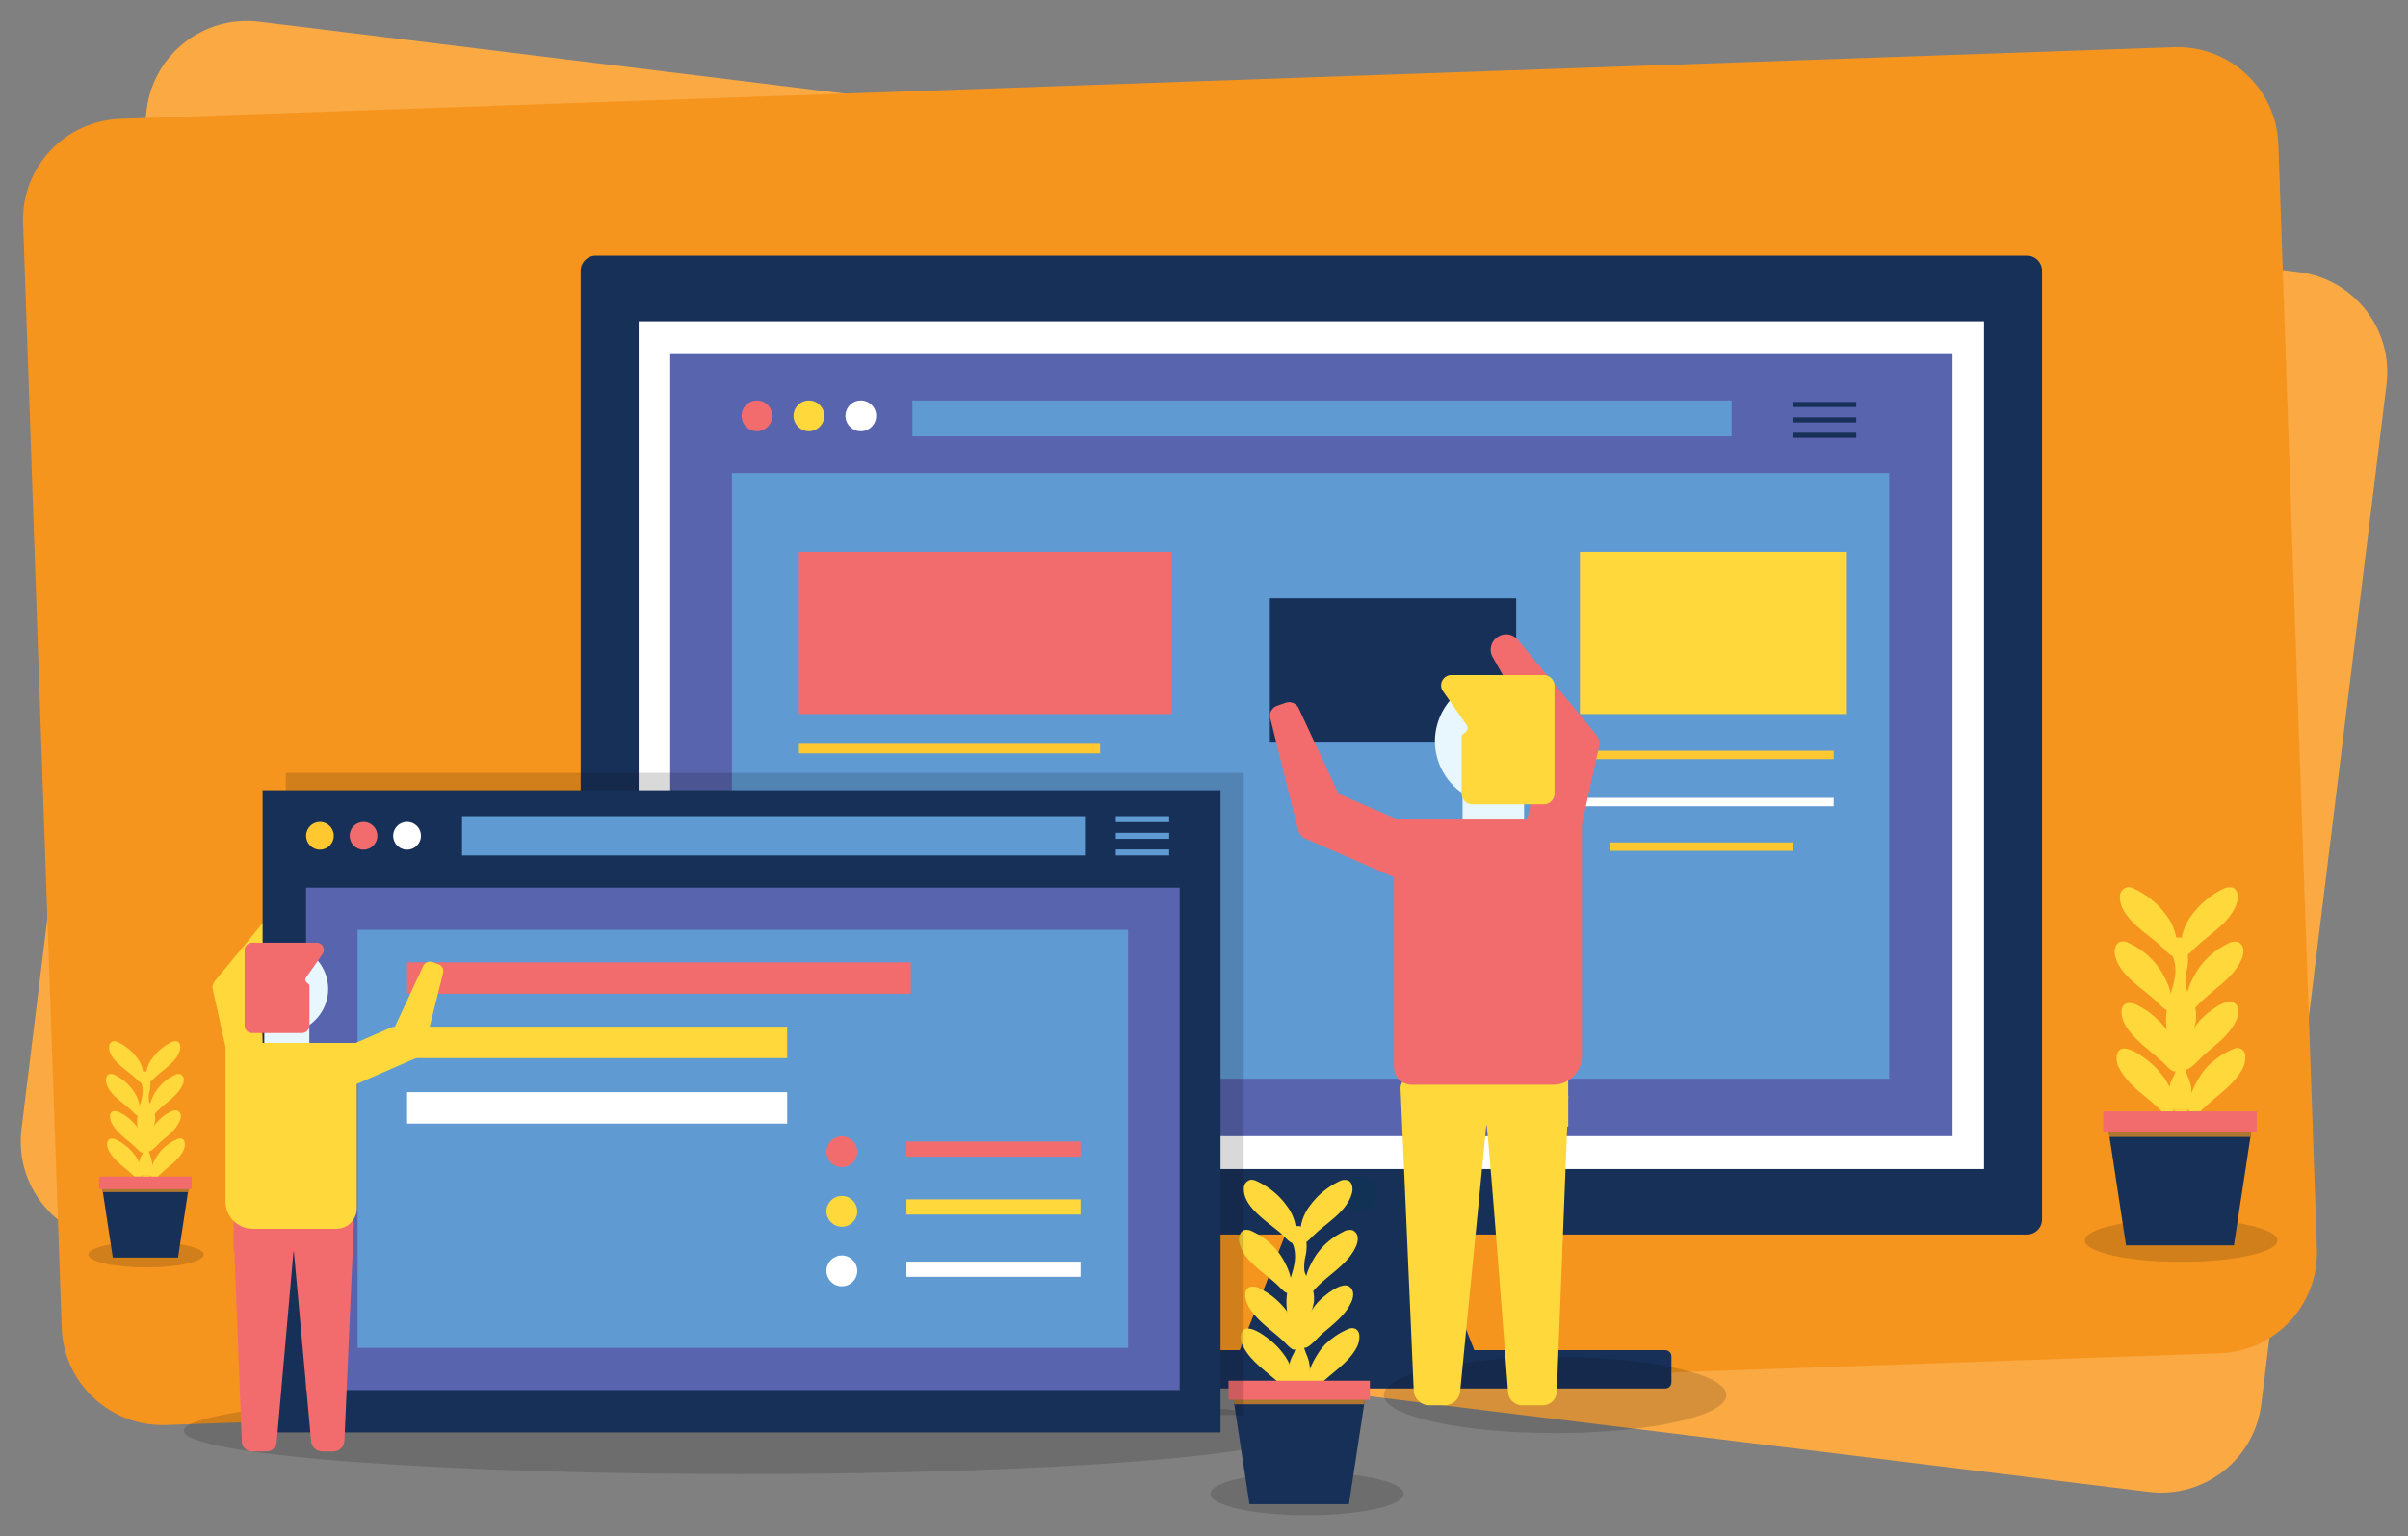 <svg version="1.1" id="Layer_1" xmlns="http://www.w3.org/2000/svg" x="0" y="0" viewBox="0 0 525 335" xml:space="preserve"><rect x="0" y="0" width="525" height="335" fill="#808080" stroke="none"/><style>.st3{opacity:.15;enable-background:new}.st4{fill:#fff}.st5{fill:#ffc730}.st6{fill:#173058}.st7{fill:#5964ae}.st8{fill:#f26c6e}.st9{fill:#ffd83b}.st10{fill:#5f9ad2}.st12{opacity:.7;fill:#f29620;enable-background:new}.st13{fill:#e8f6fd}</style><g id="XMLID_9_"><g id="Rectangle_8" transform="rotate(7 -3002.617 1524.453)"><path id="XMLID_8_" d="M-151.51-356.75h448c12.15 0 22 9.85 22 22v224c0 12.15-9.85 22-22 22h-448c-12.15 0-22-9.85-22-22v-224c0-12.15 9.85-22 22-22z" fill="#faa943"/><path id="XMLID_7_" d="M-151.51-356.25h448c11.87 0 21.5 9.63 21.5 21.5v224c0 11.87-9.63 21.5-21.5 21.5h-448c-11.87 0-21.5-9.63-21.5-21.5v-224c0-11.87 9.63-21.5 21.5-21.5z" fill="none"/></g><path id="Rectangle_107" d="M26.26 25.92l447.73-15.63c12.14-.42 22.33 9.08 22.75 21.22l8.41 240.85c.42 12.14-9.08 22.33-21.22 22.75L36.2 310.74c-12.14.42-22.33-9.08-22.75-21.22L5.04 48.67c-.43-12.14 9.07-22.33 21.22-22.75z" fill="#f6951e"/><g id="Group_81" transform="translate(33)"><path id="Path_68" class="st3" d="M250.28 312c0 5.22-54.44 9.45-121.6 9.45S7.08 317.22 7.08 312s54.44-9.46 121.6-9.46 121.6 4.24 121.6 9.46z"/><path id="Rectangle_57" class="st4" d="M156.55 160.83h53.36v4.22h-53.36z"/><path id="Rectangle_58" class="st4" d="M156.55 170.02h53.36v4.22h-53.36z"/><path id="Rectangle_59" class="st4" d="M156.55 188.4h53.36v4.22h-53.36z"/><path id="Rectangle_60" class="st4" d="M156.55 197.59h53.36v4.22h-53.36z"/><path id="Rectangle_61" class="st5" d="M230.99 158.72h97.57v2.11h-97.57z"/><path id="Rectangle_62" class="st5" d="M230.99 167.15h84.89v2.11h-84.89z"/><path id="Rectangle_63" class="st4" d="M230.99 176.05h61.15v2.11h-61.15z"/><path id="Rectangle_64" class="st5" d="M230.99 184.48h84.89v2.11h-84.89z"/><path id="Rectangle_65" class="st5" d="M230.99 193.37h113.75v2.11H230.99z"/><path id="Rectangle_66" class="st4" d="M230.99 201.8h84.89v2.11h-84.89z"/><path id="Rectangle_67" class="st5" d="M230.99 219.13h84.89v2.11h-84.89z"/><path id="Rectangle_68" class="st5" d="M230.99 245.05h95.68v2.11h-95.68z"/><g id="Group_61" transform="translate(222.341 431)"><path id="Rectangle_69" class="st6" d="M-125.45-375.24h312.03c1.82 0 3.29 1.47 3.29 3.29v206.87c0 1.82-1.47 3.29-3.29 3.29h-312.03c-1.82 0-3.29-1.47-3.29-3.29v-206.87c0-1.81 1.47-3.29 3.29-3.29z"/><path id="Rectangle_70" class="st4" d="M-116.1-360.95h293.33v184.87H-116.1z"/><path id="Rectangle_71" class="st7" d="M-109.22-353.79h279.58v170.55h-279.58z"/><g id="Group_59" transform="translate(35.075 31.56)"><circle id="Ellipse_12" class="st8" cx="-125.39" cy="-371.88" r="3.35"/><circle id="Ellipse_13" class="st9" cx="-114.06" cy="-371.88" r="3.35"/><path id="Path_69" class="st4" d="M-99.39-371.88a3.35 3.35 0 11-3.35-3.35 3.337 3.337 0 013.35 3.35c0-.01 0 0 0 0z"/></g><path id="Rectangle_72" class="st10" d="M-56.41-343.67h178.6v7.81h-178.6z"/><g id="Group_60" transform="translate(264.366 31.887)"><path id="Rectangle_73" class="st6" d="M-128.74-375.24h13.73v1.11h-13.73z"/><path id="Rectangle_74" class="st6" d="M-128.74-371.88h13.73v1.11h-13.73z"/><path id="Rectangle_75" class="st6" d="M-128.74-368.53h13.73v1.11h-13.73z"/></g><path id="Rectangle_76" class="st10" d="M-95.77-327.86h252.32v132.1H-95.77z"/><path id="Path_70" class="st6" d="M66.45-135.66H14.59l14.46-36.69h22.94l14.46 36.69z"/><path id="Rectangle_77" class="st6" d="M-26.02-136.58h133.74c.74 0 1.35.6 1.35 1.35v5.66c0 .74-.6 1.35-1.35 1.35H-26.02c-.74 0-1.35-.6-1.35-1.35v-5.66c0-.74.6-1.35 1.35-1.35z"/><path id="Rectangle_78" class="st8" d="M-81.16-310.68H.09v35.38h-81.25z"/><path id="Rectangle_79" class="st9" d="M89.12-310.68h58.2v35.38h-58.2z"/><path id="Path_71" d="M44.91-170.63c0 2.13-1.73 3.85-3.86 3.85s-3.85-1.73-3.85-3.86 1.73-3.85 3.86-3.85c2.13.01 3.85 1.74 3.85 3.86z" fill="#123255"/></g><ellipse id="Ellipse_14" class="st3" cx="306.05" cy="304.21" rx="37.34" ry="8.3"/><g id="Group_62" transform="translate(269.924 537.437)"><path id="Rectangle_80" class="st5" d="M-128.74-375.24h65.68v2.08h-65.68z"/><path id="Rectangle_81" class="st4" d="M-128.74-363.54h65.68v2.08h-65.68z"/><path id="Rectangle_82" class="st5" d="M-118.57-352.48h45.35v2.08h-45.35z"/></g><g id="Group_63" transform="translate(437.813 538.943)"><path id="Rectangle_83" class="st5" d="M-128.74-375.24h57.71v1.83h-57.71z"/><path id="Rectangle_84" class="st4" d="M-128.74-364.96h57.71v1.83h-57.71z"/><path id="Rectangle_85" class="st5" d="M-119.8-355.24h39.85v1.83h-39.85z"/></g><g id="Group_68" transform="translate(359.653 632.484)"><ellipse id="Ellipse_15" class="st3" cx="-107.67" cy="-306.74" rx="21.07" ry="4.68"/><g id="Group_67" transform="translate(3.933)"><g id="Group_65" transform="translate(2.277)"><g id="Group_64" transform="translate(10.331 10.055)"><path id="Path_72" class="st9" d="M-123.68-344.85c-.17-1.52-.85-2.5-1.19-3.85-.33-1.65-.17-3.35.46-4.91.75-1.56 1.31-3.21 1.67-4.91.14-1.24-.04-2.51-.52-3.66-.45-1.11-1.31-2.05-1.55-3.26-.09-1.16.01-2.33.31-3.45.22-1.18.24-2.4.04-3.59a8.91 8.91 0 00-.66-1.81c-.1-.29-.27-.56-.49-.78a.661.661 0 00-.41-.1l-.96-.02c-.2 0-.57-.16-.76.06a8.25 8.25 0 00-.06 2.22c.08.67.28 1.32.59 1.93 1.2 3.78-.87 6.77-1.36 10.37-.27 1.88-.16 3.79.3 5.63.23.84.55 1.65.96 2.42.49.79.76 1.7.8 2.63-.03.99-.29 1.95-.77 2.82-.48.83-.78 1.76-.88 2.71-.04 1.2.24 2.38.81 3.43.06.14.14.26.25.37.08.05.18.08.28.07l2.89.01c-.09-1.3.36-2.56.32-3.87-.04-.15-.05-.31-.07-.46zm-.6 4.2l-.04.1.03-.09c.06-.16.1-.34.16-.51-.06.18-.1.35-.15.5z"/><path id="Path_73" class="st9" d="M-127.05-340.31c.44.79.96 1.63 1.54 1.51.5-.11.88-.88 1.17-1.7h-2.81c.03.06.07.13.1.19z"/><path id="Path_74" class="st9" d="M-127.82-340.5h.67c-.26-.47-.48-.96-.67-1.46v1.46z"/></g><path id="Path_75" class="st9" d="M-111.61-337.16c.48-.78 1.03-1.51 1.66-2.17 1.39-1.34 3-2.44 4.77-3.22.37-.21.79-.32 1.21-.32 2.03.18 1.59 2.86.99 4.04-1.77 3.49-5.3 5.52-8.02 8.17-1.17 1.14-2.6 2.97-2.86.08-.2-2.21 1.11-4.78 2.25-6.58z"/><path id="Path_76" class="st9" d="M-119.05-337.24c-.59-.8-1.25-1.54-1.97-2.22-1.27-1.2-6.84-5.72-7.32-1.67-.05.8.14 1.6.54 2.29 1.77 3.49 5.3 5.52 8.02 8.17 1.17 1.14 2.6 2.97 2.86.08.12-2.4-.64-4.77-2.13-6.65z"/><path id="Path_77" class="st9" d="M-113.23-369.62c1.62-2.22 3.76-4.01 6.23-5.21.6-.36 1.31-.46 1.99-.28 1.01.4 1.18 1.78.9 2.83-1.11 4.06-5.6 6.47-8.41 9.22-1.17 1.14-2.6 2.97-2.86.08-.1-2.4.66-4.76 2.15-6.64z"/><path id="Path_78" class="st9" d="M-112.03-358.63c1.48-2.23 3.53-4.02 5.94-5.19.61-.41 1.35-.55 2.07-.41a1.9 1.9 0 011.17 1.6c.04.7-.11 1.4-.43 2.02-1.77 3.93-6 6.06-8.91 9.24-.25.34-.58.6-.97.76-.97.29-1.07-.81-1.12-1.46-.2-2.19 1.11-4.76 2.25-6.56z"/><path id="Path_79" class="st9" d="M-113.03-346.52c.48-.78 1.03-1.51 1.66-2.17 1.16-1.19 4.79-4.3 6.61-3.3.56.35.91.96.92 1.63.01.65-.14 1.3-.44 1.88-1.34 2.94-4.05 4.86-6.43 6.91-1.11.95-4.26 5.13-4.57 1.63-.2-2.21 1.11-4.78 2.25-6.58z"/><path id="Path_80" class="st9" d="M-118.39-369.63a16.409 16.409 0 00-6.59-5.34c-.35-.17-.74-.26-1.13-.26-.92.17-1.59.98-1.57 1.91-.14 4.36 5.9 7.64 8.58 10.25 1.17 1.14 2.6 2.97 2.86.08.1-2.4-.66-4.75-2.15-6.64z"/><path id="Path_81" class="st9" d="M-119.59-358.63a14.85 14.85 0 00-6.15-5.28 2.62 2.62 0 00-1.75-.37c-1.06.27-1.41 1.65-1.18 2.72.88 4.14 5.67 6.69 8.46 9.42 1.17 1.14 2.6 2.97 2.86.08.21-2.2-1.1-4.77-2.24-6.57z"/><path id="Path_82" class="st9" d="M-118.12-346.35a16.905 16.905 0 00-6.01-5.13c-.57-.33-1.22-.48-1.87-.44-1.92.27-1.42 2.8-.83 3.95 1.77 3.49 5.3 5.52 8.02 8.17 1.17 1.14 2.6 2.97 2.86.08.08-2.4-.68-4.75-2.17-6.63z"/></g><g id="Group_66" transform="translate(0 43.843)"><path id="Path_83" class="st6" d="M-98.93-371.68l-.24 1.58-3.32 21.78h-21.68l-3.32-21.78-.24-1.58h28.8z"/><path id="Path_84" class="st12" d="M-98.93-371.68l-.24 1.58h-28.32l-.24-1.58h28.8z"/><path id="Rectangle_86" class="st8" d="M-128.74-375.24h30.82v4.15h-30.82z"/></g></g></g><g id="Group_73" transform="translate(550.265 568.674)"><ellipse id="Ellipse_16" class="st3" cx="-107.73" cy="-298.18" rx="21" ry="4.67"/><g id="Group_72" transform="translate(4.041)"><g id="Group_70" transform="translate(2.47)"><g id="Group_69" transform="translate(11.212 10.91)"><path id="Path_85" class="st9" d="M-123.25-342.26c-.19-1.65-.93-2.71-1.3-4.18-.35-1.79-.18-3.64.51-5.33.65-1.75 1.58-3.39 1.81-5.32.15-1.35-.04-2.72-.56-3.97-.49-1.2-1.42-2.22-1.68-3.54-.1-1.26.01-2.53.33-3.75.24-1.29.26-2.6.04-3.89-.17-.68-.41-1.34-.72-1.96-.11-.32-.29-.61-.53-.84a.774.774 0 00-.45-.11c-.35-.01-.7-.01-1.04-.02-.22 0-.62-.18-.82.07-.13.8-.16 1.61-.07 2.41.09.73.31 1.43.63 2.09 1.31 4.11-.94 7.35-1.48 11.25-.29 2.04-.18 4.11.33 6.11.25.91.6 1.79 1.04 2.63.53.86.83 1.84.86 2.85a6.831 6.831 0 01-.83 3.06c-.52.9-.84 1.91-.96 2.94-.04 1.3.26 2.59.87 3.73.06.15.16.29.27.4.09.06.2.09.31.08l3.13.01c-.09-1.42.39-2.78.34-4.2 0-.18-.01-.35-.03-.52zm-.66 4.57l-.04.11c.02-.04.03-.07.04-.11.05-.17.11-.36.16-.54-.05.18-.1.37-.16.54z"/><path id="Path_86" class="st9" d="M-126.9-337.33c.47.86 1.04 1.77 1.67 1.63.54-.11.95-.96 1.27-1.84h-3.05c.03.06.07.14.11.21z"/><path id="Path_87" class="st9" d="M-127.74-337.55h.73c-.28-.51-.53-1.04-.73-1.59v1.59z"/></g><path id="Path_88" class="st9" d="M-110.15-333.92c.52-.85 1.12-1.64 1.8-2.36 1.51-1.46 3.26-2.64 5.18-3.5.4-.23.85-.35 1.32-.35 2.2.2 1.72 3.1 1.07 4.38-1.92 3.78-5.75 5.99-8.7 8.87-1.27 1.24-2.82 3.22-3.1.09-.22-2.39 1.2-5.17 2.43-7.13z"/><path id="Path_89" class="st9" d="M-118.22-334.01a16.92 16.92 0 00-2.14-2.41c-1.38-1.3-7.42-6.21-7.95-1.81-.05.87.15 1.74.59 2.49 1.93 3.78 5.75 5.99 8.7 8.87 1.27 1.24 2.82 3.22 3.11.09.13-2.61-.69-5.18-2.31-7.23z"/><path id="Path_90" class="st9" d="M-111.9-369.15c1.76-2.41 4.08-4.35 6.76-5.65.65-.39 1.42-.5 2.15-.31 1.09.44 1.29 1.94.98 3.07-1.2 4.41-6.07 7.02-9.13 10-1.27 1.24-2.82 3.23-3.11.09-.11-2.6.73-5.15 2.35-7.2z"/><path id="Path_91" class="st9" d="M-110.61-357.21c1.61-2.42 3.84-4.36 6.45-5.63.66-.44 1.47-.6 2.24-.44.72.29 1.21.97 1.26 1.74.04.76-.12 1.52-.46 2.2-1.93 4.27-6.51 6.57-9.67 10.03-.27.36-.63.65-1.05.82-1.06.32-1.16-.88-1.22-1.58-.21-2.4 1.21-5.19 2.45-7.14z"/><path id="Path_92" class="st9" d="M-111.69-344.07c.52-.84 1.12-1.63 1.8-2.36 1.26-1.3 5.2-4.67 7.17-3.58.61.38.99 1.05 1 1.77.01.71-.16 1.41-.48 2.04-1.45 3.2-4.39 5.27-6.98 7.49-1.21 1.04-4.62 5.56-4.96 1.77-.21-2.39 1.21-5.18 2.45-7.13z"/><path id="Path_93" class="st9" d="M-117.51-369.15c-1.83-2.53-4.3-4.53-7.15-5.8-.38-.19-.8-.28-1.23-.28-1 .18-1.72 1.06-1.7 2.07-.15 4.73 6.41 8.29 9.31 11.13 1.27 1.24 2.82 3.23 3.11.09.11-2.61-.72-5.16-2.34-7.21z"/><path id="Path_94" class="st9" d="M-118.81-357.21a16.143 16.143 0 00-6.68-5.73c-.56-.35-1.23-.49-1.89-.4-1.15.29-1.53 1.8-1.28 2.96.96 4.49 6.16 7.26 9.19 10.22 1.27 1.23 2.82 3.22 3.11.09.2-2.4-1.21-5.19-2.45-7.14z"/><path id="Path_95" class="st9" d="M-117.22-343.9c-1.7-2.35-3.94-4.26-6.52-5.56-.62-.35-1.32-.52-2.03-.48-2.08.3-1.54 3.04-.91 4.28 1.93 3.78 5.75 5.99 8.7 8.87 1.27 1.24 2.82 3.23 3.11.09.1-2.6-.74-5.15-2.35-7.2z"/></g><g id="Group_71" transform="translate(0 48.914)"><path id="Path_96" class="st6" d="M-96.4-371.38l-.26 1.72-3.6 23.64h-23.52l-3.6-23.64-.26-1.72h31.24z"/><path id="Path_97" class="st12" d="M-96.4-371.38l-.26 1.72h-30.72l-.26-1.72h31.24z"/><path id="Rectangle_87" class="st8" d="M-128.74-375.24h33.44v4.5h-33.44z"/></g></g></g><path id="Path_98" class="st9" d="M28.38 198.82c-.74-.51-1.74-.37-2.31.32l-12.21 14.75c-.16.2-.28.43-.34.69-.19.27-.25.61-.18.93l3.29 14.9c.49 2.23 2.7 3.65 4.94 3.15s3.65-2.7 3.15-4.94l-2.65-12.03c-.06-.24-.14-.48-.24-.72l7.98-14.16c.44-.78.21-1.76-.53-2.27l-.9-.62z"/><g id="Group_78" transform="translate(115 602.251)"><path id="Path_99" class="st3" d="M-103.57-328.67c0 1.54-5.63 2.8-12.58 2.8s-12.58-1.25-12.58-2.8 5.63-2.8 12.58-2.8c6.94 0 12.58 1.26 12.58 2.8z"/><g id="Group_77" transform="translate(2.332)"><g id="Group_75" transform="translate(1.494)"><g id="Group_74" transform="translate(6.775 6.594)"><path id="Path_100" class="st9" d="M-125.42-355.31c-.19-.86-.46-1.71-.78-2.53a5.63 5.63 0 01.31-3.22c.49-1.03.86-2.11 1.1-3.22.09-.82-.03-1.64-.34-2.4-.41-.68-.75-1.4-1.02-2.14-.06-.76.01-1.53.2-2.27.15-.78.16-1.57.03-2.35-.1-.41-.25-.81-.43-1.19-.07-.19-.18-.37-.32-.51a.431.431 0 00-.27-.06l-.63-.01c-.13 0-.38-.11-.5.04-.08.48-.09.97-.04 1.46.06.44.19.87.38 1.26.79 2.48-.57 4.44-.89 6.8-.17 1.23-.11 2.49.2 3.69.15.55.36 1.08.63 1.59.32.52.5 1.11.52 1.72-.02.65-.19 1.28-.5 1.85-.31.55-.51 1.15-.58 1.78-.03.78.16 1.56.53 2.25.04.09.09.18.17.24.05.04.12.05.18.05l1.9.01c-.06-.86.23-1.68.2-2.54-.03-.1-.04-.2-.05-.3zm-.4 2.76l-.03.06c.01-.01.02-.03.03-.06.03-.1.06-.21.09-.32-.02.1-.05.22-.09.32z"/><path id="Path_101" class="st9" d="M-127.63-352.33c.29.52.63 1.07 1.01.99.32-.07.57-.58.77-1.12h-1.84c.02.04.04.09.06.13z"/><path id="Path_102" class="st9" d="M-128.14-352.46h.44c-.17-.31-.32-.63-.44-.96v.96z"/></g><path id="Path_103" class="st9" d="M-117.51-350.27c.31-.51.68-.99 1.09-1.42.91-.88 1.97-1.6 3.13-2.11.24-.14.52-.21.8-.21 1.33.12 1.04 1.88.65 2.65-1.16 2.29-3.48 3.62-5.26 5.36-.77.75-1.71 1.95-1.88.05.05-1.56.56-3.06 1.47-4.32z"/><path id="Path_104" class="st9" d="M-122.39-350.32c-.39-.52-.82-1.01-1.29-1.46-.83-.78-4.49-3.75-4.8-1.09-.03.53.09 1.05.36 1.51 1.16 2.29 3.48 3.62 5.26 5.36.76.75 1.71 1.95 1.88.05.07-1.58-.42-3.13-1.41-4.37z"/><path id="Path_105" class="st9" d="M-118.57-371.55c1.06-1.46 2.47-2.63 4.09-3.42.39-.23.86-.3 1.3-.18.66.27.78 1.17.59 1.86-.72 2.66-3.67 4.24-5.51 6.05-.77.75-1.71 1.95-1.88.05-.07-1.59.43-3.13 1.41-4.36z"/><path id="Path_106" class="st9" d="M-117.79-364.34a9.785 9.785 0 013.9-3.4c.4-.27.89-.36 1.36-.27.43.18.73.59.76 1.05.03.46-.07.92-.28 1.33-1.16 2.58-3.94 3.97-5.84 6.06-.16.22-.38.39-.64.5-.64.19-.7-.53-.74-.95a7.88 7.88 0 011.48-4.32z"/><path id="Path_107" class="st9" d="M-118.44-356.4c.31-.51.68-.99 1.09-1.43.76-.78 3.14-2.82 4.34-2.16.37.23.6.63.61 1.07 0 .43-.1.85-.29 1.23-.88 1.93-2.66 3.19-4.21 4.53-.73.63-2.79 3.36-3 1.07.03-1.55.55-3.05 1.46-4.31z"/><path id="Path_108" class="st9" d="M-121.95-371.56a10.84 10.84 0 00-4.32-3.5c-.23-.11-.48-.17-.74-.17-.6.11-1.04.64-1.03 1.26-.09 2.86 3.87 5.01 5.63 6.72.76.75 1.71 1.95 1.88.05.06-1.57-.45-3.12-1.42-4.36z"/><path id="Path_109" class="st9" d="M-122.74-364.34c-1-1.51-2.4-2.7-4.03-3.46a1.7 1.7 0 00-1.14-.24c-.7.18-.93 1.08-.78 1.79.58 2.72 3.72 4.39 5.55 6.18.77.75 1.71 1.95 1.88.05a7.776 7.776 0 00-1.48-4.32z"/><path id="Path_110" class="st9" d="M-121.78-356.3a11.01 11.01 0 00-3.94-3.36c-.37-.21-.8-.31-1.23-.29-1.25.18-.93 1.84-.54 2.59 1.16 2.29 3.47 3.62 5.26 5.36.77.75 1.71 1.95 1.88.06.05-1.57-.45-3.12-1.43-4.36z"/></g><g id="Group_76" transform="translate(0 29.56)"><path id="Path_111" class="st6" d="M-109.19-372.9l-.16 1.04-2.17 14.28h-14.22l-2.17-14.28-.16-1.04h18.88z"/><path id="Path_112" class="st12" d="M-109.19-372.9l-.16 1.04h-18.56l-.16-1.04h18.88z"/><path id="Rectangle_88" class="st8" d="M-128.74-375.24h20.21v2.72h-20.21z"/></g></g></g><g id="Group_79" transform="translate(152.993 543.784)"><path id="Rectangle_89" class="st3" d="M-123.69-375.24H85.16v140.03h-208.85z"/><path id="Rectangle_90" class="st6" d="M-128.74-371.46H80.11v140.03h-208.85z"/><path id="Rectangle_91" class="st10" d="M-85.26-365.8H50.55v8.56H-85.26z"/><circle id="Ellipse_17" class="st5" cx="-116.24" cy="-361.52" r="3.02"/><circle id="Ellipse_18" class="st8" cx="-106.74" cy="-361.52" r="3.02"/><path id="Path_113" class="st4" d="M-94.22-361.52a3.02 3.02 0 01-3.03 3.02 3.02 3.02 0 110-6.04 3.02 3.02 0 013.03 3.02z"/><path id="Rectangle_92" class="st10" d="M57.28-365.8h11.64v1.31H57.28z"/><path id="Rectangle_93" class="st10" d="M57.28-362.17h11.64v1.31H57.28z"/><path id="Rectangle_94" class="st10" d="M57.28-358.55h11.64v1.31H57.28z"/><path id="Rectangle_95" class="st7" d="M-119.27-350.22H71.2v109.56h-190.47z"/><path id="Rectangle_96" class="st10" d="M-108.03-341.02H59.96v91.15h-167.99z"/><path id="Rectangle_97" class="st8" d="M-97.24-333.93H12.59v6.85H-97.24z"/><path id="Rectangle_98" class="st9" d="M-97.24-319.9h82.87v6.85h-82.87z"/><path id="Rectangle_99" class="st4" d="M-97.24-305.62h82.87v6.85h-82.87z"/></g><path id="Rectangle_100" class="st13" d="M24.62 223.16h9.82v8.55h-9.82z"/><path id="Path_114" class="st8" d="M42.31 265.22v-4.23H17.93v6.96c-.01.06-.01.12-.02.18l.02.5v4.27h.17l1.62 41.47a2.215 2.215 0 002.21 2.13h3.19c1.15 0 2.1-.88 2.2-2.02l3.67-41.63c.08-.01.14.7.17 1.05l3.67 40.38a2.445 2.445 0 002.43 2.23h2.39c1.31 0 2.39-1.03 2.44-2.34l2.06-47.21c.04-.93-.68-1.71-1.61-1.75-.08 0-.16 0-.23.01z"/><path id="Path_115" class="st9" d="M16.17 227.43v34.6c0 3.28 2.65 5.93 5.93 5.93h18.23c2.46 0 4.46-1.99 4.46-4.45v-36.08H16.17z"/><path id="Path_116" class="st13" d="M28.65 205.97a9.657 9.657 0 00-8.14 4.88v9.53a9.64 9.64 0 0013.15 3.63 9.64 9.64 0 004.89-8.56c-.16-5.34-4.57-9.55-9.9-9.48z"/><path id="Path_117" class="st9" d="M62.58 210.26l-1.3-.46c-.79-.28-1.65.09-2.01.84l-6.17 13.24c-.39.06-.78.16-1.15.32l-13.55 5.92a3.052 3.052 0 00-1.58 4.02l.87 1.99a3.055 3.055 0 004.02 1.58l16.75-7.31c.04-.02.08-.06.12-.08.35-.15.62-.46.71-.84l4.31-17.3c.22-.81-.23-1.64-1.02-1.92z"/><path id="Path_118" class="st8" d="M32.77 225.27H22.03c-.9.03-1.66-.67-1.69-1.58v-16.54c.03-.9.79-1.61 1.69-1.58h13.89c.87-.06 1.62.6 1.68 1.47.02.3-.05.6-.19.87l-3.71 5.31c-.55.89.77 1.33.77 1.59v8.88c-.04.91-.8 1.61-1.7 1.58z"/><path id="Path_119" class="st8" d="M153.9 251.16c0 1.86-1.51 3.36-3.36 3.36s-3.36-1.51-3.36-3.36 1.51-3.36 3.36-3.36c1.85 0 3.35 1.5 3.36 3.36z"/><path id="Path_120" class="st9" d="M153.9 264.15c0 1.86-1.51 3.36-3.36 3.36s-3.36-1.51-3.36-3.36 1.51-3.36 3.36-3.36c1.85 0 3.35 1.5 3.36 3.36z"/><path id="Path_121" class="st4" d="M153.9 277.13c0 1.86-1.51 3.36-3.36 3.36s-3.36-1.51-3.36-3.36 1.51-3.36 3.36-3.36c1.85 0 3.35 1.51 3.36 3.36z"/><path id="Rectangle_101" class="st8" d="M164.62 248.92h37.96v3.31h-37.96z"/><path id="Rectangle_102" class="st9" d="M164.62 261.54h37.96v3.31h-37.96z"/><path id="Rectangle_103" class="st4" d="M164.62 275.12h37.96v3.31h-37.96z"/><g id="Group_80" transform="translate(372.592 505.688)"><path id="Rectangle_104" class="st13" d="M-86.72-333.21h13.41v11.68h-13.41z"/><path id="Rectangle_105" class="st6" d="M-128.74-375.24h53.71v31.49h-53.71z"/><path id="Path_122" class="st9" d="M-63.69-266.92v-9.71h-33.98v5.86c-1.3-.11-2.45.86-2.56 2.16-.01.1-.01.2-.01.29l2.87 65.81a3.412 3.412 0 003.41 3.26h3.33c1.76 0 3.24-1.34 3.39-3.1l5.71-58.1c.34.01 4.74 58.39 4.74 58.39a3.088 3.088 0 003.07 2.82h4.46c1.66 0 3.02-1.31 3.09-2.96l2.26-57.82h.23v-5.96l.03-.69c-.01-.08-.04-.15-.04-.25z"/><path id="Path_123" class="st8" d="M-57.96-345.88c-.08-.14-.17-.28-.27-.41l-16.46-19.89a3.271 3.271 0 00-4.37-.61l-.1.07c-1.4.96-1.83 2.82-1 4.3l11.04 19.6c-.01.04-.03.07-.04.1l-3.8 17.23a5.921 5.921 0 004.56 7.04c3.18.68 6.31-1.32 7.03-4.49l4.39-19.89c.26-1.11-.12-2.28-.98-3.05z"/><path id="Path_124" class="st8" d="M-101.68-327.18v54.19c0 2.13 1.73 3.85 3.85 3.85h30.85c3.47 0 6.29-2.81 6.29-6.28v-51.76h-40.99z"/><path id="Path_125" class="st13" d="M-78.57-357.93c4.84.13 9.27 2.78 11.66 7v13.64c-3.77 6.64-12.2 8.97-18.84 5.2-4.4-2.5-7.09-7.2-7-12.26.23-7.64 6.54-13.68 14.18-13.58z"/><path id="Path_126" class="st8" d="M-93.98-323.97l-19.78-8.63-8.68-18.63a2.315 2.315 0 00-2.87-1.2l-1.86.65c-1.13.4-1.76 1.59-1.47 2.74l6.03 24.25c.09.33.25.65.47.91.18.43.52.78.95.97l22.47 9.8c3 1.31 6.5-.06 7.81-3.07s-.07-6.48-3.07-7.79z"/><path id="Path_127" class="st9" d="M-84.47-330.29h15.37c1.29.05 2.38-.96 2.43-2.25v-23.68a2.36 2.36 0 00-2.43-2.26h-19.89a2.26 2.26 0 00-2.13 3.34l5.32 7.6c.79 1.28-1.11 1.9-1.11 2.28v12.71c.06 1.3 1.14 2.31 2.44 2.26z"/></g></g></g></svg>